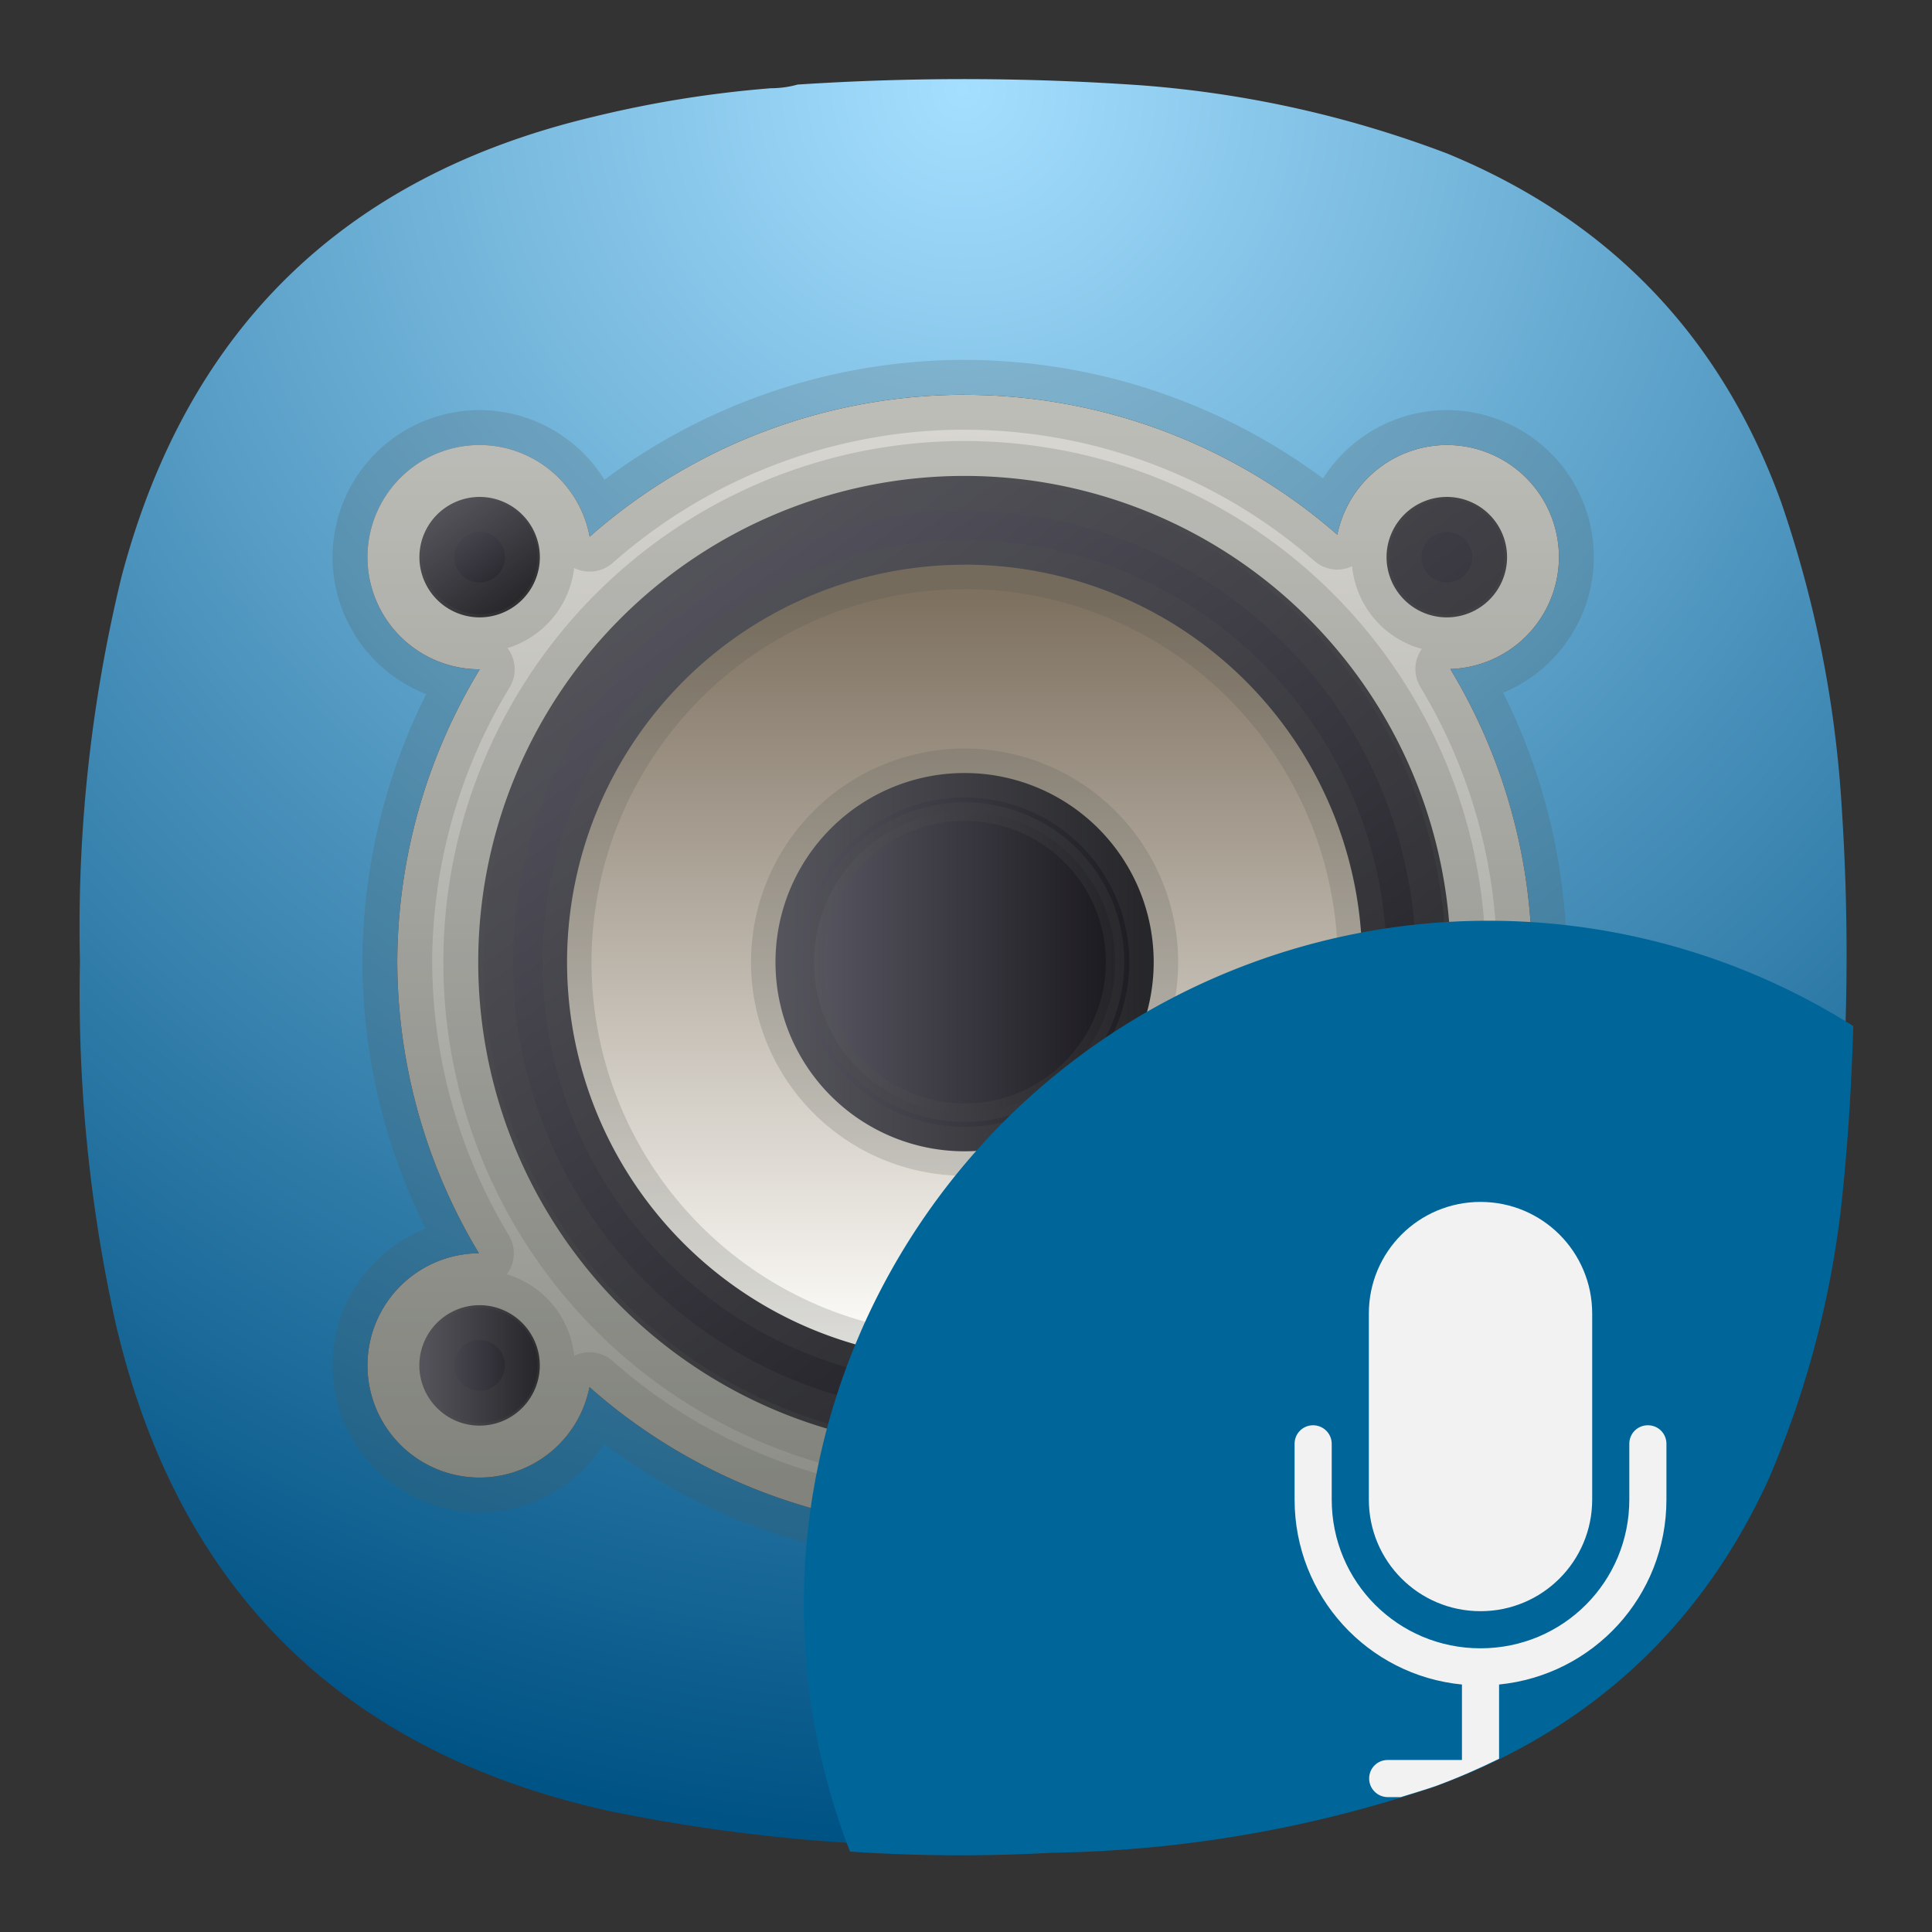 <?xml version="1.0" encoding="UTF-8" standalone="no"?>
<svg
   width="24"
   height="24"
   viewBox="0 0 24 24"
   fill="none"
   version="1.1"
   id="svg7"
   sodipodi:docname="kmix.svg"
   inkscape:version="1.3 (0e150ed6c4, 2023-07-21)"
   xmlns:inkscape="http://www.inkscape.org/namespaces/inkscape"
   xmlns:sodipodi="http://sodipodi.sourceforge.net/DTD/sodipodi-0.dtd"
   xmlns:xlink="http://www.w3.org/1999/xlink"
   xmlns="http://www.w3.org/2000/svg"
   xmlns:svg="http://www.w3.org/2000/svg">
  <rect x="0" y="0" width="24" height="24" fill="#333333" stroke="none"/>
  <sodipodi:namedview
     id="namedview7"
     pagecolor="#ffffff"
     bordercolor="#000000"
     borderopacity="0.25"
     inkscape:showpageshadow="2"
     inkscape:pageopacity="0.0"
     inkscape:pagecheckerboard="0"
     inkscape:deskcolor="#d1d1d1"
     inkscape:zoom="12.010417"
     inkscape:cx="23.562879"
     inkscape:cy="27.934085"
     inkscape:window-width="3440"
     inkscape:window-height="1358"
     inkscape:window-x="2560"
     inkscape:window-y="0"
     inkscape:window-maximized="1"
     inkscape:current-layer="svg7" />
  <defs
     id="defs7">
    <radialGradient
       id="paint0_radial_2_105"
       cx="0"
       cy="0"
       r="1"
       gradientUnits="userSpaceOnUse"
       gradientTransform="translate(12 1) rotate(90) scale(22 22)">
      <stop
         stop-color="#A5DFFF"
         id="stop6" />
      <stop
         offset="1"
         stop-color="#005385"
         id="stop7" />
    </radialGradient>
    <radialGradient
       id="a"
       cx="0"
       cy="0"
       r="1"
       gradientTransform="matrix(0,77.428,-77.428,0,101.859,93.921)"
       gradientUnits="userSpaceOnUse">
      <stop
         stop-color="#A5DFFF"
         id="stop7-3" />
      <stop
         offset="1"
         stop-color="#005385"
         id="stop8" />
    </radialGradient>
    <linearGradient
       inkscape:collect="always"
       xlink:href="#b"
       id="linearGradient1"
       gradientUnits="userSpaceOnUse"
       gradientTransform="matrix(0.407,0,0,0.407,-0.44,12.746)"
       x1="-19.048"
       y1="15.822"
       x2="-16.219"
       y2="19.755" />
    <linearGradient
       id="b">
      <stop
         offset="0"
         style="stop-color:#595762;stop-opacity:1"
         id="stop1" />
      <stop
         offset="1"
         style="stop-color:#19181d;stop-opacity:1"
         id="stop2" />
    </linearGradient>
    <linearGradient
       inkscape:collect="always"
       xlink:href="#b"
       id="linearGradient2"
       gradientUnits="userSpaceOnUse"
       gradientTransform="matrix(0.407,0,0,0.407,-0.44,24.253)"
       x1="-19.048"
       y1="15.822"
       x2="-16.219"
       y2="19.755" />
    <linearGradient
       id="linearGradient4"
       x1="-21.846"
       y1="18.517"
       x2="-7.25"
       y2="18.517"
       gradientUnits="userSpaceOnUse">
      <stop
         offset="0"
         style="stop-color:#595762;stop-opacity:1"
         id="stop3" />
      <stop
         offset="1"
         style="stop-color:#19181d;stop-opacity:1"
         id="stop4" />
    </linearGradient>
    <linearGradient
       inkscape:collect="always"
       xlink:href="#b"
       id="linearGradient3"
       gradientUnits="userSpaceOnUse"
       gradientTransform="matrix(0.407,0,0,0.407,-14.196,24.253)"
       x1="-19.048"
       y1="15.822"
       x2="-16.219"
       y2="19.755" />
    <linearGradient
       id="linearGradient6"
       gradientTransform="scale(1,1)"
       x1="-20.203"
       y1="20.161"
       x2="-8.889"
       y2="20.161"
       gradientUnits="userSpaceOnUse">
      <stop
         offset="0"
         style="stop-color:#595762;stop-opacity:1"
         id="stop5" />
      <stop
         offset="1"
         style="stop-color:#19181d;stop-opacity:1"
         id="stop6-3" />
    </linearGradient>
    <linearGradient
       inkscape:collect="always"
       xlink:href="#b"
       id="linearGradient7"
       gradientUnits="userSpaceOnUse"
       gradientTransform="matrix(3.407,0,0,3.407,46.075,-35.253)"
       x1="-19.048"
       y1="15.822"
       x2="-16.219"
       y2="19.755" />
    <linearGradient
       id="linearGradient9"
       x1="-22.368"
       y1="30.627"
       x2="-20.516"
       y2="30.627"
       gradientUnits="userSpaceOnUse">
      <stop
         offset="0"
         style="stop-color:#595762;stop-opacity:1"
         id="stop7-6" />
      <stop
         offset="1"
         style="stop-color:#19181d;stop-opacity:1"
         id="stop9" />
    </linearGradient>
    <linearGradient
       id="linearGradient11"
       x1="-22.314"
       y1="19.174"
       x2="-20.57"
       y2="19.174"
       gradientUnits="userSpaceOnUse">
      <stop
         offset="0"
         style="stop-color:#595762;stop-opacity:1"
         id="stop10" />
      <stop
         offset="1"
         style="stop-color:#19181d;stop-opacity:1"
         id="stop11" />
    </linearGradient>
    <linearGradient
       inkscape:collect="always"
       xlink:href="#b"
       id="linearGradient5"
       gradientUnits="userSpaceOnUse"
       gradientTransform="matrix(0.407,0,0,0.407,-14.196,12.746)"
       x1="-19.048"
       y1="15.822"
       x2="-16.219"
       y2="19.755" />
    <linearGradient
       id="linearGradient13"
       x1="-17.44"
       y1="22.923"
       x2="-11.656"
       y2="22.923"
       gradientUnits="userSpaceOnUse">
      <stop
         offset="0"
         style="stop-color:#595762;stop-opacity:1"
         id="stop12" />
      <stop
         offset="1"
         style="stop-color:#19181d;stop-opacity:1"
         id="stop13" />
    </linearGradient>
    <linearGradient
       inkscape:collect="always"
       xlink:href="#c"
       id="linearGradient16"
       gradientUnits="userSpaceOnUse"
       gradientTransform="translate(3.244,7.893)"
       x1="-17.943"
       y1="25.456"
       x2="-17.943"
       y2="10.12" />
    <linearGradient
       id="c">
      <stop
         offset="0"
         style="stop-color:#8d8e87;stop-opacity:1"
         id="stop16" />
      <stop
         offset="1"
         style="stop-color:#d8d7d2;stop-opacity:1"
         id="stop17" />
    </linearGradient>
    <linearGradient
       inkscape:collect="always"
       xlink:href="#b"
       id="linearGradient17"
       gradientUnits="userSpaceOnUse"
       gradientTransform="matrix(1.35,0,0,1.35,9.474,1.617)"
       x1="-19.048"
       y1="15.822"
       x2="-16.219"
       y2="19.755" />
    <linearGradient
       id="linearGradient19"
       x1="-16.822"
       y1="23.541"
       x2="-12.274"
       y2="23.541"
       gradientUnits="userSpaceOnUse">
      <stop
         offset="0"
         style="stop-color:#595762;stop-opacity:1"
         id="stop18" />
      <stop
         offset="1"
         style="stop-color:#19181d;stop-opacity:1"
         id="stop19" />
    </linearGradient>
    <linearGradient
       inkscape:collect="always"
       xlink:href="#d"
       id="linearGradient18"
       gradientUnits="userSpaceOnUse"
       gradientTransform="translate(3.244,7.893)"
       x1="-17.987"
       y1="23.29"
       x2="-17.987"
       y2="12.728" />
    <linearGradient
       id="d">
      <stop
         offset="0"
         style="stop-color:#fdfcf8;stop-opacity:1"
         id="stop34" />
      <stop
         offset="1"
         style="stop-color:#7e7160;stop-opacity:1"
         id="stop35" />
    </linearGradient>
    <linearGradient
       inkscape:collect="always"
       xlink:href="#b"
       id="linearGradient35"
       gradientUnits="userSpaceOnUse"
       gradientTransform="translate(3.244,7.893)"
       x1="-19.048"
       y1="15.822"
       x2="-16.219"
       y2="19.755" />
    <linearGradient
       inkscape:collect="always"
       xlink:href="#b"
       id="linearGradient8"
       gradientUnits="userSpaceOnUse"
       gradientTransform="matrix(0.407,0,0,0.407,-0.44,24.253)"
       x1="-19.048"
       y1="15.822"
       x2="-16.219"
       y2="19.755" />
    <linearGradient
       inkscape:collect="always"
       xlink:href="#b"
       id="linearGradient10"
       gradientUnits="userSpaceOnUse"
       gradientTransform="matrix(0.407,0,0,0.407,-14.196,12.746)"
       x1="-19.048"
       y1="15.822"
       x2="-16.219"
       y2="19.755" />
    <linearGradient
       inkscape:collect="always"
       xlink:href="#linearGradient13"
       id="linearGradient12"
       gradientUnits="userSpaceOnUse"
       x1="-17.44"
       y1="22.923"
       x2="-11.656"
       y2="22.923" />
    <linearGradient
       inkscape:collect="always"
       xlink:href="#c"
       id="linearGradient14"
       gradientUnits="userSpaceOnUse"
       gradientTransform="translate(3.244,7.893)"
       x1="-17.943"
       y1="25.456"
       x2="-17.943"
       y2="10.12" />
    <linearGradient
       inkscape:collect="always"
       xlink:href="#b"
       id="linearGradient15"
       gradientUnits="userSpaceOnUse"
       gradientTransform="matrix(3.407,0,0,3.407,46.075,-35.253)"
       x1="-19.048"
       y1="15.822"
       x2="-16.219"
       y2="19.755" />
    <linearGradient
       inkscape:collect="always"
       xlink:href="#linearGradient13"
       id="linearGradient20"
       gradientUnits="userSpaceOnUse"
       x1="-17.44"
       y1="22.923"
       x2="-11.656"
       y2="22.923" />
  </defs>
  <g
     id="g20"
     transform="translate(40)">
    <g
       id="g37"
       transform="matrix(3.78,0,0,3.78,-291.028,-353.763)">
      <g
         id="g87"
         transform="matrix(0.075,0,0,0.075,61.935,86.804)"
         style="stroke-width:13.302">
        <path
           fill="url(#a)"
           fill-rule="evenodd"
           d="m 93.399,94.322 c 0.423,0 0.823,-0.053 1.21,-0.162 a 111.345,111.345 0 0 1 15.158,0.04 c 4.579,0.359 9.013,1.351 13.304,2.981 7.127,2.935 12.008,8.024 14.634,15.274 1.503,4.364 2.39,8.848 2.661,13.458 a 98.334,98.334 0 0 1 -0.402,17.326 41.811,41.811 0 0 1 -3.146,11.685 c -2.992,6.486 -7.845,10.96 -14.553,13.42 a 54.988,54.988 0 0 1 -16.77,2.904 75.362,75.362 0 0 1 -19.192,-1.45 c -11.656,-2.597 -18.843,-9.703 -21.567,-21.317 a 67.028,67.028 0 0 1 -1.573,-15.876 65.075,65.075 0 0 1 1.813,-16.844 c 2.858,-10.861 9.749,-17.59 20.684,-20.188 a 49.107,49.107 0 0 1 7.743,-1.249 z"
           clip-rule="evenodd"
           id="path1-7"
           style="fill:url(#a);stroke-width:3.52" />
        <g
           style="stroke-width:1.02"
           id="g22"
           transform="matrix(3.519,0,0,3.519,59.626,90.402)">
          <g
             style="stroke-width:1.02"
             transform="matrix(0.875,0,0,0.875,24.75,-10.593)"
             id="g14">
            <circle
               cx="-7.685"
               cy="20.046"
               r="0.872"
               style="opacity:1;fill:url(#linearGradient1);fill-opacity:1;stroke:none;stroke-width:0.107;stroke-linecap:round;stroke-linejoin:round;stroke-dasharray:none;stroke-dashoffset:1.89;stroke-opacity:1;paint-order:stroke markers fill"
               id="circle8" />
            <circle
               cx="-7.685"
               cy="31.553"
               r="0.872"
               style="opacity:1;fill:url(#linearGradient8);fill-opacity:1;stroke:none;stroke-width:0.107;stroke-linecap:round;stroke-linejoin:round;stroke-dasharray:none;stroke-dashoffset:1.89;stroke-opacity:1;paint-order:stroke markers fill"
               id="circle9" />
            <circle
               cx="-21.442"
               cy="31.553"
               r="0.872"
               style="opacity:1;fill:url(#linearGradient3);fill-opacity:1;stroke:none;stroke-width:0.107;stroke-linecap:round;stroke-linejoin:round;stroke-dasharray:none;stroke-dashoffset:1.89;stroke-opacity:1;paint-order:stroke markers fill"
               id="circle10" />
            <circle
               cx="-14.548"
               cy="25.815"
               r="7.298"
               style="opacity:1;fill:url(#linearGradient4);fill-opacity:1;stroke:none;stroke-width:0.897;stroke-linecap:round;stroke-linejoin:round;stroke-dasharray:none;stroke-dashoffset:1.89;stroke-opacity:1;paint-order:stroke markers fill"
               id="circle11" />
            <circle
               cx="-21.442"
               cy="20.046"
               r="0.872"
               style="opacity:1;fill:url(#linearGradient11);fill-opacity:1;stroke:none;stroke-width:0.107;stroke-linecap:round;stroke-linejoin:round;stroke-dasharray:none;stroke-dashoffset:1.89;stroke-opacity:1;paint-order:stroke markers fill"
               id="circle12" />
            <path
               d="m -14.549,17.741 a 8.073,8.073 0 0 0 -5.334,2.02 1.596,1.596 0 0 0 -1.566,-1.305 1.596,1.596 0 0 0 -1.596,1.596 1.596,1.596 0 0 0 1.596,1.596 1.596,1.596 0 0 0 0.002,0 8.073,8.073 0 0 0 -1.174,4.168 8.073,8.073 0 0 0 1.162,4.142 1.596,1.596 0 0 0 -1.586,1.596 1.596,1.596 0 0 0 1.596,1.596 1.596,1.596 0 0 0 1.563,-1.287 8.073,8.073 0 0 0 5.337,2.025 8.073,8.073 0 0 0 5.309,-1.992 1.596,1.596 0 0 0 1.555,1.254 1.596,1.596 0 0 0 1.595,-1.596 1.596,1.596 0 0 0 -1.546,-1.592 8.073,8.073 0 0 0 1.162,-4.146 8.073,8.073 0 0 0 -1.162,-4.172 1.596,1.596 0 0 0 1.546,-1.592 1.596,1.596 0 0 0 -1.595,-1.596 1.596,1.596 0 0 0 -1.559,1.276 8.073,8.073 0 0 0 -5.305,-1.99 z m 0,1.155 a 6.92,6.92 0 0 1 6.92,6.92 6.92,6.92 0 0 1 -6.92,6.92 6.92,6.92 0 0 1 -6.92,-6.92 6.92,6.92 0 0 1 6.92,-6.92 z m -6.9,0.299 a 0.858,0.858 0 0 1 0.857,0.857 0.858,0.858 0 0 1 -0.857,0.857 0.858,0.858 0 0 1 -0.857,-0.857 0.858,0.858 0 0 1 0.857,-0.857 z m 13.764,0 a 0.858,0.858 0 0 1 0.857,0.857 0.858,0.858 0 0 1 -0.857,0.857 0.858,0.858 0 0 1 -0.858,-0.857 0.858,0.858 0 0 1 0.858,-0.857 z M -21.45,30.697 a 0.858,0.858 0 0 1 0.857,0.857 0.858,0.858 0 0 1 -0.857,0.857 0.858,0.858 0 0 1 -0.857,-0.857 0.858,0.858 0 0 1 0.857,-0.857 z m 13.764,0 a 0.858,0.858 0 0 1 0.857,0.857 0.858,0.858 0 0 1 -0.857,0.857 0.858,0.858 0 0 1 -0.858,-0.857 0.858,0.858 0 0 1 0.858,-0.857 z"
               style="opacity:1;fill:url(#linearGradient10);fill-opacity:1;stroke:none;stroke-width:0.993;stroke-linecap:round;stroke-linejoin:round;stroke-dasharray:none;stroke-dashoffset:1.89;stroke-opacity:1;paint-order:stroke markers fill"
               id="path12" />
            <circle
               cx="-14.548"
               cy="25.815"
               r="2.892"
               style="opacity:1;fill:url(#linearGradient12);fill-opacity:1;stroke:none;stroke-width:0.356;stroke-linecap:round;stroke-linejoin:round;stroke-dasharray:none;stroke-dashoffset:1.89;stroke-opacity:1;paint-order:stroke markers fill"
               id="circle13" />
            <path
               d="m -14.549,20.16 a 5.657,5.657 0 0 0 -5.656,5.656 5.657,5.657 0 0 0 5.656,5.656 5.657,5.657 0 0 0 5.659,-5.656 5.657,5.657 0 0 0 -5.659,-5.657 z m 0,2.964 a 2.691,2.691 0 0 1 2.692,2.692 2.691,2.691 0 0 1 -2.692,2.691 2.691,2.691 0 0 1 -2.69,-2.691 2.691,2.691 0 0 1 2.69,-2.692 z"
               style="opacity:1;fill:url(#linearGradient6);fill-opacity:1;stroke:none;stroke-width:0.696;stroke-linecap:round;stroke-linejoin:round;stroke-dasharray:none;stroke-dashoffset:1.89;stroke-opacity:1;paint-order:stroke markers fill"
               id="path13" />
            <circle
               cx="-14.548"
               cy="25.815"
               r="2.142"
               style="opacity:1;fill:url(#linearGradient14);fill-opacity:1;stroke:none;stroke-width:0.263;stroke-linecap:round;stroke-linejoin:round;stroke-dasharray:none;stroke-dashoffset:1.89;stroke-opacity:1;paint-order:stroke markers fill"
               id="circle14" />
          </g>
          <g
             style="stroke:#535551;stroke-width:1.02;stroke-linecap:round;stroke-linejoin:round;stroke-opacity:0.2;paint-order:stroke markers fill"
             transform="matrix(0.875,0,0,0.875,24.75,-10.593)"
             id="g21">
            <circle
               cx="-7.685"
               cy="20.046"
               r="0.872"
               style="opacity:1;fill:url(#linearGradient15);fill-opacity:1;stroke:#535551;stroke-width:0.107;stroke-linecap:round;stroke-linejoin:round;stroke-dasharray:none;stroke-dashoffset:1.89;stroke-opacity:0.2;paint-order:stroke markers fill"
               id="circle15" />
            <circle
               cx="-7.685"
               cy="31.553"
               r="0.872"
               style="opacity:1;fill:url(#linearGradient2);fill-opacity:1;stroke:#535551;stroke-width:0.107;stroke-linecap:round;stroke-linejoin:round;stroke-dasharray:none;stroke-dashoffset:1.89;stroke-opacity:0.2;paint-order:stroke markers fill"
               id="circle16" />
            <circle
               cx="-21.442"
               cy="31.553"
               r="0.872"
               style="opacity:1;fill:url(#linearGradient9);fill-opacity:1;stroke:#535551;stroke-width:0.107;stroke-linecap:round;stroke-linejoin:round;stroke-dasharray:none;stroke-dashoffset:1.89;stroke-opacity:0.2;paint-order:stroke markers fill"
               id="circle17" />
            <circle
               cx="-14.548"
               cy="25.815"
               r="7.298"
               style="opacity:1;fill:url(#linearGradient7);fill-opacity:1;stroke:#535551;stroke-width:0.897;stroke-linecap:round;stroke-linejoin:round;stroke-dasharray:none;stroke-dashoffset:1.89;stroke-opacity:0.2;paint-order:stroke markers fill"
               id="circle18" />
            <circle
               cx="-21.442"
               cy="20.046"
               r="0.872"
               style="opacity:1;fill:url(#linearGradient5);fill-opacity:1;stroke:#535551;stroke-width:0.107;stroke-linecap:round;stroke-linejoin:round;stroke-dasharray:none;stroke-dashoffset:1.89;stroke-opacity:0.2;paint-order:stroke markers fill"
               id="circle19" />
            <path
               d="m -14.549,17.741 a 8.073,8.073 0 0 0 -5.334,2.02 1.596,1.596 0 0 0 -1.566,-1.305 1.596,1.596 0 0 0 -1.596,1.596 1.596,1.596 0 0 0 1.596,1.596 1.596,1.596 0 0 0 0.002,0 8.073,8.073 0 0 0 -1.174,4.168 8.073,8.073 0 0 0 1.162,4.142 1.596,1.596 0 0 0 -1.586,1.596 1.596,1.596 0 0 0 1.596,1.596 1.596,1.596 0 0 0 1.563,-1.287 8.073,8.073 0 0 0 5.337,2.025 8.073,8.073 0 0 0 5.309,-1.992 1.596,1.596 0 0 0 1.555,1.254 1.596,1.596 0 0 0 1.595,-1.596 1.596,1.596 0 0 0 -1.546,-1.592 8.073,8.073 0 0 0 1.162,-4.146 8.073,8.073 0 0 0 -1.162,-4.172 1.596,1.596 0 0 0 1.546,-1.592 1.596,1.596 0 0 0 -1.595,-1.596 1.596,1.596 0 0 0 -1.559,1.276 8.073,8.073 0 0 0 -5.305,-1.99 z m 0,1.155 a 6.92,6.92 0 0 1 6.92,6.92 6.92,6.92 0 0 1 -6.92,6.92 6.92,6.92 0 0 1 -6.92,-6.92 6.92,6.92 0 0 1 6.92,-6.92 z m -6.9,0.299 a 0.858,0.858 0 0 1 0.857,0.857 0.858,0.858 0 0 1 -0.857,0.857 0.858,0.858 0 0 1 -0.857,-0.857 0.858,0.858 0 0 1 0.857,-0.857 z m 13.764,0 a 0.858,0.858 0 0 1 0.857,0.857 0.858,0.858 0 0 1 -0.857,0.857 0.858,0.858 0 0 1 -0.858,-0.857 0.858,0.858 0 0 1 0.858,-0.857 z M -21.45,30.697 a 0.858,0.858 0 0 1 0.857,0.857 0.858,0.858 0 0 1 -0.857,0.857 0.858,0.858 0 0 1 -0.857,-0.857 0.858,0.858 0 0 1 0.857,-0.857 z m 13.764,0 a 0.858,0.858 0 0 1 0.857,0.857 0.858,0.858 0 0 1 -0.857,0.857 0.858,0.858 0 0 1 -0.858,-0.857 0.858,0.858 0 0 1 0.858,-0.857 z"
               style="opacity:1;fill:url(#linearGradient16);fill-opacity:1;stroke:#535551;stroke-width:0.993;stroke-linecap:round;stroke-linejoin:round;stroke-dasharray:none;stroke-dashoffset:1.89;stroke-opacity:0.2;paint-order:stroke markers fill"
               id="path19" />
            <circle
               cx="-14.548"
               cy="25.815"
               r="2.892"
               style="opacity:1;fill:url(#linearGradient20);fill-opacity:1;stroke:#535551;stroke-width:0.356;stroke-linecap:round;stroke-linejoin:round;stroke-dasharray:none;stroke-dashoffset:1.89;stroke-opacity:0.2;paint-order:stroke markers fill"
               id="circle20" />
            <path
               d="m -14.549,20.16 a 5.657,5.657 0 0 0 -5.656,5.656 5.657,5.657 0 0 0 5.656,5.656 5.657,5.657 0 0 0 5.659,-5.656 5.657,5.657 0 0 0 -5.659,-5.657 z m 0,2.964 a 2.691,2.691 0 0 1 2.692,2.692 2.691,2.691 0 0 1 -2.692,2.691 2.691,2.691 0 0 1 -2.69,-2.691 2.691,2.691 0 0 1 2.69,-2.692 z"
               style="opacity:1;fill:url(#linearGradient18);fill-opacity:1;stroke:#535551;stroke-width:0.696;stroke-linecap:round;stroke-linejoin:round;stroke-dasharray:none;stroke-dashoffset:1.89;stroke-opacity:0.2;paint-order:stroke markers fill"
               id="path20" />
            <circle
               cx="-14.548"
               cy="25.815"
               r="2.142"
               style="opacity:1;fill:url(#linearGradient19);fill-opacity:1;stroke:#535551;stroke-width:0.263;stroke-linecap:round;stroke-linejoin:round;stroke-dasharray:none;stroke-dashoffset:1.89;stroke-opacity:0.2;paint-order:stroke markers fill"
               id="circle21" />
          </g>
        </g>
      </g>
      <path
         id="path3-7"
         d="m 71.3,96.614 a 2.249,2.249 0 0 0 -2.249,2.249 2.249,2.249 0 0 0 0.152,0.81 c 0.22,0.015 0.44,0.016 0.662,0.004 0.433,-0.007 0.854,-0.08 1.262,-0.218 0.504,-0.185 0.87,-0.52 1.094,-1.008 0.121,-0.281 0.2,-0.574 0.237,-0.878 0.023,-0.204 0.036,-0.408 0.042,-0.613 a 2.249,2.249 0 0 0 -1.2,-0.346 z"
         style="fill:#006699;fill-opacity:1;stroke-width:0.531;paint-order:markers stroke fill" />
      <path
         id="path88"
         style="fill:#f2f2f2;fill-opacity:1;stroke-width:0.531;paint-order:markers stroke fill"
         d="m 71.275,97.538 c -0.203,0 -0.367,0.164 -0.367,0.367 v 0.611 c 0,0.203 0.164,0.367 0.367,0.367 0.203,0 0.367,-0.164 0.367,-0.367 v -0.611 c 0,-0.203 -0.164,-0.367 -0.367,-0.367 z m -0.55,0.734 c -0.034,0 -0.061,0.027 -0.061,0.061 v 0.183 c 0,0.318 0.241,0.578 0.55,0.608 v 0.248 h -0.244 c -0.034,0 -0.061,0.027 -0.061,0.061 0,0.034 0.028,0.061 0.061,0.061 h 0.043 c 0.038,-0.012 0.076,-0.023 0.114,-0.036 0.073,-0.027 0.142,-0.057 0.209,-0.09 v -0.244 c 0.31,-0.031 0.55,-0.29 0.55,-0.608 v -0.183 c 0,-0.034 -0.027,-0.061 -0.061,-0.061 -0.034,0 -0.061,0.027 -0.061,0.061 v 0.183 c 0,0.271 -0.218,0.489 -0.489,0.489 -0.271,0 -0.489,-0.218 -0.489,-0.489 v -0.183 c 0,-0.034 -0.028,-0.061 -0.061,-0.061 z" />
    </g>
  </g>
</svg>
